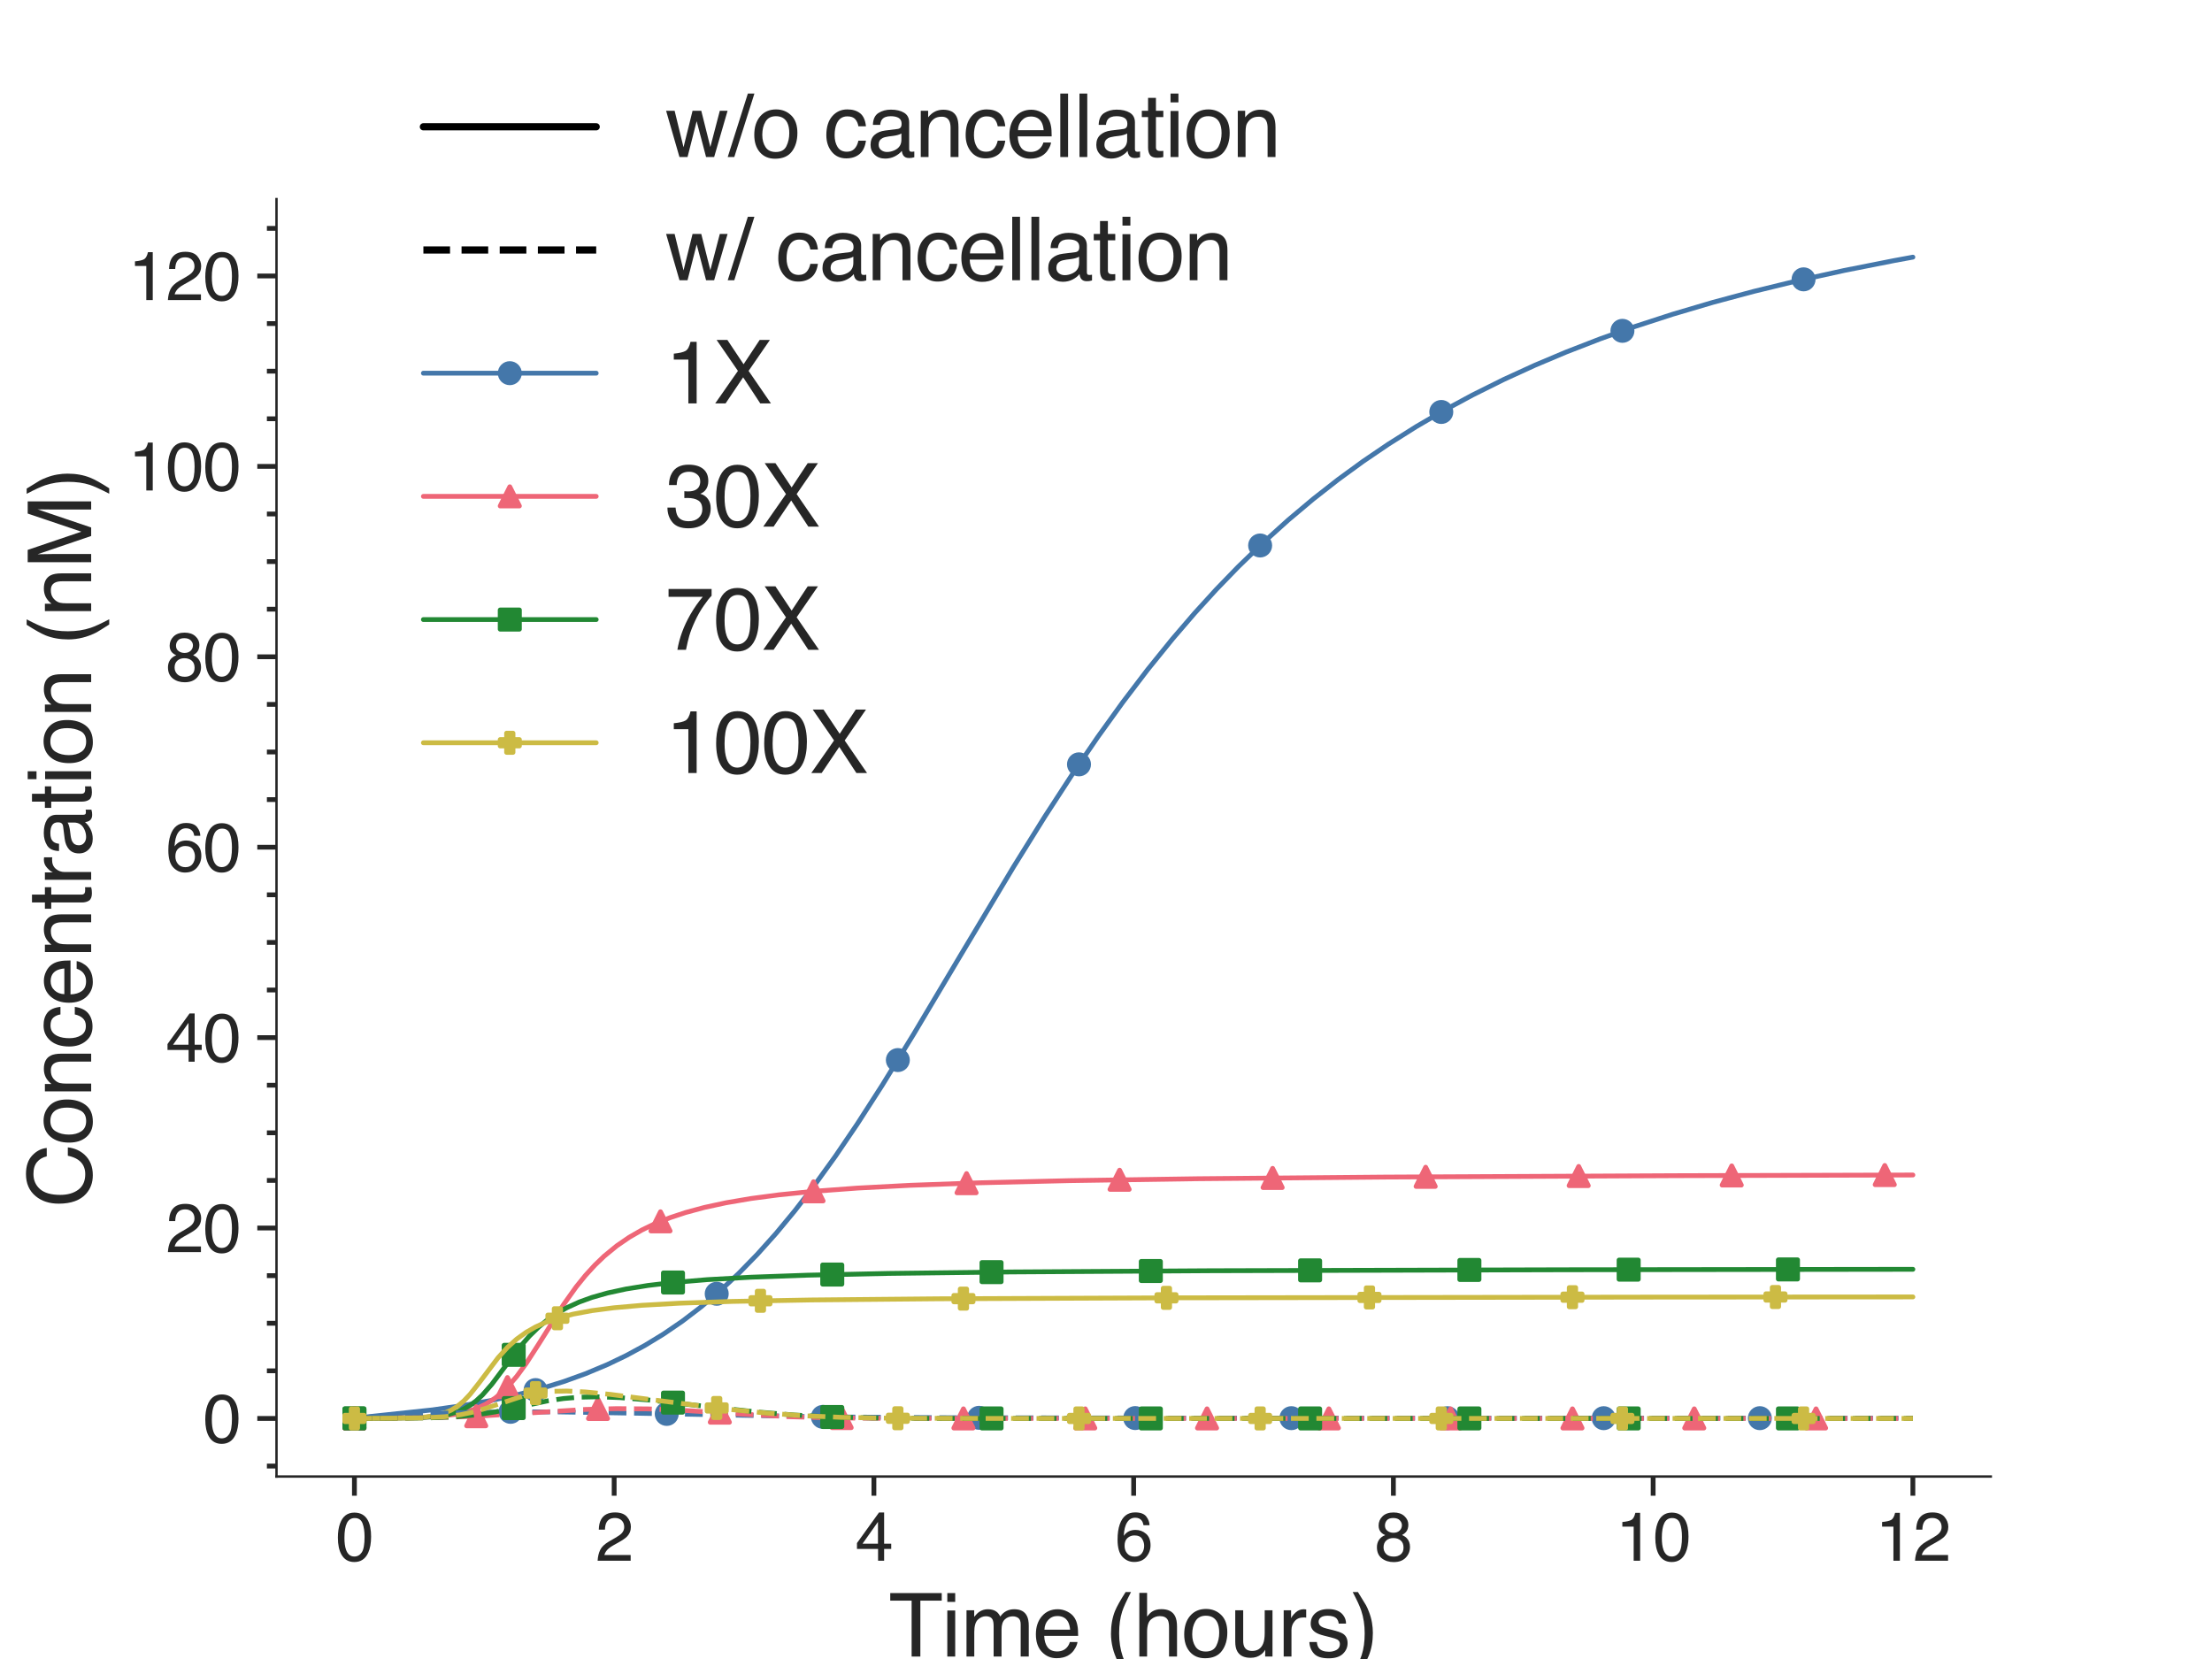 <?xml version="1.0" encoding="utf-8" standalone="no"?>
<!DOCTYPE svg PUBLIC "-//W3C//DTD SVG 1.1//EN"
  "http://www.w3.org/Graphics/SVG/1.1/DTD/svg11.dtd">
<svg xmlns:xlink="http://www.w3.org/1999/xlink" width="460.8pt" height="345.6pt" viewBox="0 0 460.8 345.6" xmlns="http://www.w3.org/2000/svg" version="1.1">
 <defs>
  <style type="text/css">*{stroke-linejoin: round; stroke-linecap: butt}</style>
 </defs>
 <g id="figure_1">
  <g id="patch_1">
   <path d="M 0 345.6 
L 460.8 345.6 
L 460.8 0 
L 0 0 
z
" style="fill: #ffffff"/>
  </g>
  <g id="axes_1">
   <g id="patch_2">
    <path d="M 57.6 307.584 
L 414.72 307.584 
L 414.72 41.472 
L 57.6 41.472 
z
" style="fill: #ffffff"/>
   </g>
   <g id="matplotlib.axis_1">
    <g id="xtick_1">
     <g id="line2d_1">
      <defs>
       <path id="m812057ff80" d="M 0 0 
L 0 4 
" style="stroke: #262626"/>
      </defs>
      <g>
       <use xlink:href="#m812057ff80" x="73.833" y="307.584" style="fill: #262626; stroke: #262626"/>
      </g>
     </g>
     <g id="text_1">
      <!-- 0 -->
      <g style="fill: #262626" transform="translate(69.94 325.127)scale(0.14 -0.14)">
       <defs>
        <path id="Helvetica-30" d="M 1731 4475 
Q 2600 4475 2988 3759 
Q 3288 3206 3288 2244 
Q 3288 1331 3016 734 
Q 2622 -122 1728 -122 
Q 922 -122 528 578 
Q 200 1163 200 2147 
Q 200 2909 397 3456 
Q 766 4475 1731 4475 
z
M 1725 391 
Q 2163 391 2422 778 
Q 2681 1166 2681 2222 
Q 2681 2984 2493 3476 
Q 2306 3969 1766 3969 
Q 1269 3969 1039 3501 
Q 809 3034 809 2125 
Q 809 1441 956 1025 
Q 1181 391 1725 391 
z
" transform="scale(0.016)"/>
       </defs>
       <use xlink:href="#Helvetica-30"/>
      </g>
     </g>
    </g>
    <g id="xtick_2">
     <g id="line2d_2">
      <g>
       <use xlink:href="#m812057ff80" x="127.942" y="307.584" style="fill: #262626; stroke: #262626"/>
      </g>
     </g>
     <g id="text_2">
      <!-- 2 -->
      <g style="fill: #262626" transform="translate(124.049 325.127)scale(0.14 -0.14)">
       <defs>
        <path id="Helvetica-32" d="M 200 0 
Q 231 578 439 1006 
Q 647 1434 1250 1784 
L 1850 2131 
Q 2253 2366 2416 2531 
Q 2672 2791 2672 3125 
Q 2672 3516 2437 3745 
Q 2203 3975 1813 3975 
Q 1234 3975 1013 3538 
Q 894 3303 881 2888 
L 309 2888 
Q 319 3472 525 3841 
Q 891 4491 1816 4491 
Q 2584 4491 2939 4075 
Q 3294 3659 3294 3150 
Q 3294 2613 2916 2231 
Q 2697 2009 2131 1694 
L 1703 1456 
Q 1397 1288 1222 1134 
Q 909 863 828 531 
L 3272 531 
L 3272 0 
L 200 0 
z
" transform="scale(0.016)"/>
       </defs>
       <use xlink:href="#Helvetica-32"/>
      </g>
     </g>
    </g>
    <g id="xtick_3">
     <g id="line2d_3">
      <g>
       <use xlink:href="#m812057ff80" x="182.051" y="307.584" style="fill: #262626; stroke: #262626"/>
      </g>
     </g>
     <g id="text_3">
      <!-- 4 -->
      <g style="fill: #262626" transform="translate(178.158 325.127)scale(0.14 -0.14)">
       <defs>
        <path id="Helvetica-34" d="M 2116 1584 
L 2116 3613 
L 681 1584 
L 2116 1584 
z
M 2125 0 
L 2125 1094 
L 163 1094 
L 163 1644 
L 2213 4488 
L 2688 4488 
L 2688 1584 
L 3347 1584 
L 3347 1094 
L 2688 1094 
L 2688 0 
L 2125 0 
z
" transform="scale(0.016)"/>
       </defs>
       <use xlink:href="#Helvetica-34"/>
      </g>
     </g>
    </g>
    <g id="xtick_4">
     <g id="line2d_4">
      <g>
       <use xlink:href="#m812057ff80" x="236.16" y="307.584" style="fill: #262626; stroke: #262626"/>
      </g>
     </g>
     <g id="text_4">
      <!-- 6 -->
      <g style="fill: #262626" transform="translate(232.267 325.127)scale(0.14 -0.14)">
       <defs>
        <path id="Helvetica-36" d="M 1872 4494 
Q 2622 4494 2917 4105 
Q 3213 3716 3213 3303 
L 2656 3303 
Q 2606 3569 2497 3719 
Q 2294 4000 1881 4000 
Q 1409 4000 1131 3564 
Q 853 3128 822 2316 
Q 1016 2600 1309 2741 
Q 1578 2866 1909 2866 
Q 2472 2866 2890 2506 
Q 3309 2147 3309 1434 
Q 3309 825 2912 354 
Q 2516 -116 1781 -116 
Q 1153 -116 697 361 
Q 241 838 241 1966 
Q 241 2800 444 3381 
Q 834 4494 1872 4494 
z
M 1831 384 
Q 2275 384 2495 682 
Q 2716 981 2716 1388 
Q 2716 1731 2519 2042 
Q 2322 2353 1803 2353 
Q 1441 2353 1167 2112 
Q 894 1872 894 1388 
Q 894 963 1142 673 
Q 1391 384 1831 384 
z
" transform="scale(0.016)"/>
       </defs>
       <use xlink:href="#Helvetica-36"/>
      </g>
     </g>
    </g>
    <g id="xtick_5">
     <g id="line2d_5">
      <g>
       <use xlink:href="#m812057ff80" x="290.269" y="307.584" style="fill: #262626; stroke: #262626"/>
      </g>
     </g>
     <g id="text_5">
      <!-- 8 -->
      <g style="fill: #262626" transform="translate(286.376 325.127)scale(0.14 -0.14)">
       <defs>
        <path id="Helvetica-38" d="M 1741 2600 
Q 2113 2600 2322 2808 
Q 2531 3016 2531 3303 
Q 2531 3553 2331 3762 
Q 2131 3972 1722 3972 
Q 1316 3972 1134 3762 
Q 953 3553 953 3272 
Q 953 2956 1187 2778 
Q 1422 2600 1741 2600 
z
M 1775 384 
Q 2166 384 2423 595 
Q 2681 806 2681 1225 
Q 2681 1659 2415 1884 
Q 2150 2109 1734 2109 
Q 1331 2109 1076 1879 
Q 822 1650 822 1244 
Q 822 894 1055 639 
Q 1288 384 1775 384 
z
M 975 2384 
Q 741 2484 609 2619 
Q 363 2869 363 3269 
Q 363 3769 725 4128 
Q 1088 4488 1753 4488 
Q 2397 4488 2762 4148 
Q 3128 3809 3128 3356 
Q 3128 2938 2916 2678 
Q 2797 2531 2547 2391 
Q 2825 2263 2984 2097 
Q 3281 1784 3281 1284 
Q 3281 694 2884 283 
Q 2488 -128 1763 -128 
Q 1109 -128 657 226 
Q 206 581 206 1256 
Q 206 1653 400 1942 
Q 594 2231 975 2384 
z
" transform="scale(0.016)"/>
       </defs>
       <use xlink:href="#Helvetica-38"/>
      </g>
     </g>
    </g>
    <g id="xtick_6">
     <g id="line2d_6">
      <g>
       <use xlink:href="#m812057ff80" x="344.378" y="307.584" style="fill: #262626; stroke: #262626"/>
      </g>
     </g>
     <g id="text_6">
      <!-- 10 -->
      <g style="fill: #262626" transform="translate(336.593 325.127)scale(0.14 -0.14)">
       <defs>
        <path id="Helvetica-31" d="M 613 3169 
L 613 3600 
Q 1222 3659 1462 3798 
Q 1703 3938 1822 4456 
L 2266 4456 
L 2266 0 
L 1666 0 
L 1666 3169 
L 613 3169 
z
" transform="scale(0.016)"/>
       </defs>
       <use xlink:href="#Helvetica-31"/>
       <use xlink:href="#Helvetica-30" x="55.615"/>
      </g>
     </g>
    </g>
    <g id="xtick_7">
     <g id="line2d_7">
      <g>
       <use xlink:href="#m812057ff80" x="398.487" y="307.584" style="fill: #262626; stroke: #262626"/>
      </g>
     </g>
     <g id="text_7">
      <!-- 12 -->
      <g style="fill: #262626" transform="translate(390.702 325.127)scale(0.14 -0.14)">
       <use xlink:href="#Helvetica-31"/>
       <use xlink:href="#Helvetica-32" x="55.615"/>
      </g>
     </g>
    </g>
    <g id="text_8">
     <!-- Time (hours) -->
     <g style="fill: #262626" transform="translate(185.157 345.089)scale(0.18 -0.18)">
      <defs>
       <path id="Helvetica-54" d="M 3828 4591 
L 3828 4044 
L 2281 4044 
L 2281 0 
L 1650 0 
L 1650 4044 
L 103 4044 
L 103 4591 
L 3828 4591 
z
" transform="scale(0.016)"/>
       <path id="Helvetica-69" d="M 413 3331 
L 984 3331 
L 984 0 
L 413 0 
L 413 3331 
z
M 413 4591 
L 984 4591 
L 984 3953 
L 413 3953 
L 413 4591 
z
" transform="scale(0.016)"/>
       <path id="Helvetica-6d" d="M 413 3347 
L 969 3347 
L 969 2872 
Q 1169 3119 1331 3231 
Q 1609 3422 1963 3422 
Q 2363 3422 2606 3225 
Q 2744 3113 2856 2894 
Q 3044 3163 3297 3292 
Q 3550 3422 3866 3422 
Q 4541 3422 4784 2934 
Q 4916 2672 4916 2228 
L 4916 0 
L 4331 0 
L 4331 2325 
Q 4331 2659 4164 2784 
Q 3997 2909 3756 2909 
Q 3425 2909 3186 2687 
Q 2947 2466 2947 1947 
L 2947 0 
L 2375 0 
L 2375 2184 
Q 2375 2525 2294 2681 
Q 2166 2916 1816 2916 
Q 1497 2916 1236 2669 
Q 975 2422 975 1775 
L 975 0 
L 413 0 
L 413 3347 
z
" transform="scale(0.016)"/>
       <path id="Helvetica-65" d="M 1806 3422 
Q 2163 3422 2497 3255 
Q 2831 3088 3006 2822 
Q 3175 2569 3231 2231 
Q 3281 2000 3281 1494 
L 828 1494 
Q 844 984 1069 676 
Q 1294 369 1766 369 
Q 2206 369 2469 659 
Q 2619 828 2681 1050 
L 3234 1050 
Q 3213 866 3089 639 
Q 2966 413 2813 269 
Q 2556 19 2178 -69 
Q 1975 -119 1719 -119 
Q 1094 -119 659 336 
Q 225 791 225 1609 
Q 225 2416 662 2919 
Q 1100 3422 1806 3422 
z
M 2703 1941 
Q 2669 2306 2544 2525 
Q 2313 2931 1772 2931 
Q 1384 2931 1121 2651 
Q 859 2372 844 1941 
L 2703 1941 
z
M 1753 3428 
L 1753 3428 
z
" transform="scale(0.016)"/>
       <path id="Helvetica-20" transform="scale(0.016)"/>
       <path id="Helvetica-28" d="M 1894 4666 
Q 1403 3713 1256 3263 
Q 1034 2578 1034 1681 
Q 1034 775 1288 25 
Q 1444 -438 1903 -1306 
L 1525 -1306 
Q 1069 -594 959 -397 
Q 850 -200 722 138 
Q 547 600 478 1125 
Q 444 1397 444 1644 
Q 444 2569 734 3291 
Q 919 3750 1503 4666 
L 1894 4666 
z
" transform="scale(0.016)"/>
       <path id="Helvetica-68" d="M 413 4606 
L 975 4606 
L 975 2894 
Q 1175 3147 1334 3250 
Q 1606 3428 2013 3428 
Q 2741 3428 3000 2919 
Q 3141 2641 3141 2147 
L 3141 0 
L 2563 0 
L 2563 2109 
Q 2563 2478 2469 2650 
Q 2316 2925 1894 2925 
Q 1544 2925 1259 2684 
Q 975 2444 975 1775 
L 975 0 
L 413 0 
L 413 4606 
z
" transform="scale(0.016)"/>
       <path id="Helvetica-6f" d="M 1741 363 
Q 2300 363 2508 786 
Q 2716 1209 2716 1728 
Q 2716 2197 2566 2491 
Q 2328 2953 1747 2953 
Q 1231 2953 997 2559 
Q 763 2166 763 1609 
Q 763 1075 997 719 
Q 1231 363 1741 363 
z
M 1763 3444 
Q 2409 3444 2856 3012 
Q 3303 2581 3303 1744 
Q 3303 934 2909 406 
Q 2516 -122 1688 -122 
Q 997 -122 590 345 
Q 184 813 184 1600 
Q 184 2444 612 2944 
Q 1041 3444 1763 3444 
z
M 1744 3428 
L 1744 3428 
z
" transform="scale(0.016)"/>
       <path id="Helvetica-75" d="M 975 3347 
L 975 1125 
Q 975 869 1056 706 
Q 1206 406 1616 406 
Q 2203 406 2416 931 
Q 2531 1213 2531 1703 
L 2531 3347 
L 3094 3347 
L 3094 0 
L 2563 0 
L 2569 494 
Q 2459 303 2297 172 
Q 1975 -91 1516 -91 
Q 800 -91 541 388 
Q 400 644 400 1072 
L 400 3347 
L 975 3347 
z
M 1747 3428 
L 1747 3428 
z
" transform="scale(0.016)"/>
       <path id="Helvetica-72" d="M 428 3347 
L 963 3347 
L 963 2769 
Q 1028 2938 1284 3180 
Q 1541 3422 1875 3422 
Q 1891 3422 1928 3419 
Q 1966 3416 2056 3406 
L 2056 2813 
Q 2006 2822 1964 2825 
Q 1922 2828 1872 2828 
Q 1447 2828 1219 2554 
Q 991 2281 991 1925 
L 991 0 
L 428 0 
L 428 3347 
z
" transform="scale(0.016)"/>
       <path id="Helvetica-73" d="M 747 1050 
Q 772 769 888 619 
Q 1100 347 1625 347 
Q 1938 347 2175 483 
Q 2413 619 2413 903 
Q 2413 1119 2222 1231 
Q 2100 1300 1741 1391 
L 1294 1503 
Q 866 1609 663 1741 
Q 300 1969 300 2372 
Q 300 2847 642 3140 
Q 984 3434 1563 3434 
Q 2319 3434 2653 2991 
Q 2863 2709 2856 2384 
L 2325 2384 
Q 2309 2575 2191 2731 
Q 1997 2953 1519 2953 
Q 1200 2953 1036 2831 
Q 872 2709 872 2509 
Q 872 2291 1088 2159 
Q 1213 2081 1456 2022 
L 1828 1931 
Q 2434 1784 2641 1647 
Q 2969 1431 2969 969 
Q 2969 522 2630 197 
Q 2291 -128 1597 -128 
Q 850 -128 539 211 
Q 228 550 206 1050 
L 747 1050 
z
M 1578 3428 
L 1578 3428 
z
" transform="scale(0.016)"/>
       <path id="Helvetica-29" d="M 222 -1306 
Q 719 -338 863 106 
Q 1081 778 1081 1681 
Q 1081 2584 828 3334 
Q 672 3797 213 4666 
L 591 4666 
Q 1072 3897 1173 3717 
Q 1275 3538 1394 3222 
Q 1544 2831 1608 2450 
Q 1672 2069 1672 1716 
Q 1672 791 1378 66 
Q 1194 -400 613 -1306 
L 222 -1306 
z
" transform="scale(0.016)"/>
      </defs>
      <use xlink:href="#Helvetica-54"/>
      <use xlink:href="#Helvetica-69" x="61.084"/>
      <use xlink:href="#Helvetica-6d" x="83.301"/>
      <use xlink:href="#Helvetica-65" x="166.602"/>
      <use xlink:href="#Helvetica-20" x="222.217"/>
      <use xlink:href="#Helvetica-28" x="250"/>
      <use xlink:href="#Helvetica-68" x="283.301"/>
      <use xlink:href="#Helvetica-6f" x="338.916"/>
      <use xlink:href="#Helvetica-75" x="394.531"/>
      <use xlink:href="#Helvetica-72" x="450.146"/>
      <use xlink:href="#Helvetica-73" x="483.447"/>
      <use xlink:href="#Helvetica-29" x="533.447"/>
     </g>
    </g>
   </g>
   <g id="matplotlib.axis_2">
    <g id="ytick_1">
     <g id="line2d_8">
      <defs>
       <path id="m6fdd120cb0" d="M 0 0 
L -4 0 
" style="stroke: #262626"/>
      </defs>
      <g>
       <use xlink:href="#m6fdd120cb0" x="57.6" y="295.488" style="fill: #262626; stroke: #262626"/>
      </g>
     </g>
     <g id="text_9">
      <!-- 0 -->
      <g style="fill: #262626" transform="translate(42.315 300.509)scale(0.14 -0.14)">
       <use xlink:href="#Helvetica-30"/>
      </g>
     </g>
    </g>
    <g id="ytick_2">
     <g id="line2d_9">
      <g>
       <use xlink:href="#m6fdd120cb0" x="57.6" y="255.821" style="fill: #262626; stroke: #262626"/>
      </g>
     </g>
     <g id="text_10">
      <!-- 20 -->
      <g style="fill: #262626" transform="translate(34.529 260.842)scale(0.14 -0.14)">
       <use xlink:href="#Helvetica-32"/>
       <use xlink:href="#Helvetica-30" x="55.615"/>
      </g>
     </g>
    </g>
    <g id="ytick_3">
     <g id="line2d_10">
      <g>
       <use xlink:href="#m6fdd120cb0" x="57.6" y="216.154" style="fill: #262626; stroke: #262626"/>
      </g>
     </g>
     <g id="text_11">
      <!-- 40 -->
      <g style="fill: #262626" transform="translate(34.529 221.175)scale(0.14 -0.14)">
       <use xlink:href="#Helvetica-34"/>
       <use xlink:href="#Helvetica-30" x="55.615"/>
      </g>
     </g>
    </g>
    <g id="ytick_4">
     <g id="line2d_11">
      <g>
       <use xlink:href="#m6fdd120cb0" x="57.6" y="176.487" style="fill: #262626; stroke: #262626"/>
      </g>
     </g>
     <g id="text_12">
      <!-- 60 -->
      <g style="fill: #262626" transform="translate(34.529 181.508)scale(0.14 -0.14)">
       <use xlink:href="#Helvetica-36"/>
       <use xlink:href="#Helvetica-30" x="55.615"/>
      </g>
     </g>
    </g>
    <g id="ytick_5">
     <g id="line2d_12">
      <g>
       <use xlink:href="#m6fdd120cb0" x="57.6" y="136.82" style="fill: #262626; stroke: #262626"/>
      </g>
     </g>
     <g id="text_13">
      <!-- 80 -->
      <g style="fill: #262626" transform="translate(34.529 141.842)scale(0.14 -0.14)">
       <use xlink:href="#Helvetica-38"/>
       <use xlink:href="#Helvetica-30" x="55.615"/>
      </g>
     </g>
    </g>
    <g id="ytick_6">
     <g id="line2d_13">
      <g>
       <use xlink:href="#m6fdd120cb0" x="57.6" y="97.153" style="fill: #262626; stroke: #262626"/>
      </g>
     </g>
     <g id="text_14">
      <!-- 100 -->
      <g style="fill: #262626" transform="translate(26.744 102.175)scale(0.14 -0.14)">
       <use xlink:href="#Helvetica-31"/>
       <use xlink:href="#Helvetica-30" x="55.615"/>
       <use xlink:href="#Helvetica-30" x="111.23"/>
      </g>
     </g>
    </g>
    <g id="ytick_7">
     <g id="line2d_14">
      <g>
       <use xlink:href="#m6fdd120cb0" x="57.6" y="57.486" style="fill: #262626; stroke: #262626"/>
      </g>
     </g>
     <g id="text_15">
      <!-- 120 -->
      <g style="fill: #262626" transform="translate(26.744 62.508)scale(0.14 -0.14)">
       <use xlink:href="#Helvetica-31"/>
       <use xlink:href="#Helvetica-32" x="55.615"/>
       <use xlink:href="#Helvetica-30" x="111.23"/>
      </g>
     </g>
    </g>
    <g id="ytick_8">
     <g id="line2d_15">
      <defs>
       <path id="ma5ce4956ad" d="M 0 0 
L -2 0 
" style="stroke: #262626"/>
      </defs>
      <g>
       <use xlink:href="#ma5ce4956ad" x="57.6" y="305.405" style="fill: #262626; stroke: #262626"/>
      </g>
     </g>
    </g>
    <g id="ytick_9">
     <g id="line2d_16">
      <g>
       <use xlink:href="#ma5ce4956ad" x="57.6" y="285.571" style="fill: #262626; stroke: #262626"/>
      </g>
     </g>
    </g>
    <g id="ytick_10">
     <g id="line2d_17">
      <g>
       <use xlink:href="#ma5ce4956ad" x="57.6" y="275.655" style="fill: #262626; stroke: #262626"/>
      </g>
     </g>
    </g>
    <g id="ytick_11">
     <g id="line2d_18">
      <g>
       <use xlink:href="#ma5ce4956ad" x="57.6" y="265.738" style="fill: #262626; stroke: #262626"/>
      </g>
     </g>
    </g>
    <g id="ytick_12">
     <g id="line2d_19">
      <g>
       <use xlink:href="#ma5ce4956ad" x="57.6" y="245.904" style="fill: #262626; stroke: #262626"/>
      </g>
     </g>
    </g>
    <g id="ytick_13">
     <g id="line2d_20">
      <g>
       <use xlink:href="#ma5ce4956ad" x="57.6" y="235.988" style="fill: #262626; stroke: #262626"/>
      </g>
     </g>
    </g>
    <g id="ytick_14">
     <g id="line2d_21">
      <g>
       <use xlink:href="#ma5ce4956ad" x="57.6" y="226.071" style="fill: #262626; stroke: #262626"/>
      </g>
     </g>
    </g>
    <g id="ytick_15">
     <g id="line2d_22">
      <g>
       <use xlink:href="#ma5ce4956ad" x="57.6" y="206.237" style="fill: #262626; stroke: #262626"/>
      </g>
     </g>
    </g>
    <g id="ytick_16">
     <g id="line2d_23">
      <g>
       <use xlink:href="#ma5ce4956ad" x="57.6" y="196.321" style="fill: #262626; stroke: #262626"/>
      </g>
     </g>
    </g>
    <g id="ytick_17">
     <g id="line2d_24">
      <g>
       <use xlink:href="#ma5ce4956ad" x="57.6" y="186.404" style="fill: #262626; stroke: #262626"/>
      </g>
     </g>
    </g>
    <g id="ytick_18">
     <g id="line2d_25">
      <g>
       <use xlink:href="#ma5ce4956ad" x="57.6" y="166.57" style="fill: #262626; stroke: #262626"/>
      </g>
     </g>
    </g>
    <g id="ytick_19">
     <g id="line2d_26">
      <g>
       <use xlink:href="#ma5ce4956ad" x="57.6" y="156.654" style="fill: #262626; stroke: #262626"/>
      </g>
     </g>
    </g>
    <g id="ytick_20">
     <g id="line2d_27">
      <g>
       <use xlink:href="#ma5ce4956ad" x="57.6" y="146.737" style="fill: #262626; stroke: #262626"/>
      </g>
     </g>
    </g>
    <g id="ytick_21">
     <g id="line2d_28">
      <g>
       <use xlink:href="#ma5ce4956ad" x="57.6" y="126.903" style="fill: #262626; stroke: #262626"/>
      </g>
     </g>
    </g>
    <g id="ytick_22">
     <g id="line2d_29">
      <g>
       <use xlink:href="#ma5ce4956ad" x="57.6" y="116.987" style="fill: #262626; stroke: #262626"/>
      </g>
     </g>
    </g>
    <g id="ytick_23">
     <g id="line2d_30">
      <g>
       <use xlink:href="#ma5ce4956ad" x="57.6" y="107.07" style="fill: #262626; stroke: #262626"/>
      </g>
     </g>
    </g>
    <g id="ytick_24">
     <g id="line2d_31">
      <g>
       <use xlink:href="#ma5ce4956ad" x="57.6" y="87.236" style="fill: #262626; stroke: #262626"/>
      </g>
     </g>
    </g>
    <g id="ytick_25">
     <g id="line2d_32">
      <g>
       <use xlink:href="#ma5ce4956ad" x="57.6" y="77.32" style="fill: #262626; stroke: #262626"/>
      </g>
     </g>
    </g>
    <g id="ytick_26">
     <g id="line2d_33">
      <g>
       <use xlink:href="#ma5ce4956ad" x="57.6" y="67.403" style="fill: #262626; stroke: #262626"/>
      </g>
     </g>
    </g>
    <g id="ytick_27">
     <g id="line2d_34">
      <g>
       <use xlink:href="#ma5ce4956ad" x="57.6" y="47.569" style="fill: #262626; stroke: #262626"/>
      </g>
     </g>
    </g>
    <g id="text_16">
     <!-- Concentration (nM) -->
     <g style="fill: #262626" transform="translate(18.992 251.554)rotate(-90)scale(0.18 -0.18)">
      <defs>
       <path id="Helvetica-43" d="M 2422 4716 
Q 3294 4716 3775 4256 
Q 4256 3797 4309 3213 
L 3703 3213 
Q 3600 3656 3292 3915 
Q 2984 4175 2428 4175 
Q 1750 4175 1333 3698 
Q 916 3222 916 2238 
Q 916 1431 1292 929 
Q 1669 428 2416 428 
Q 3103 428 3463 956 
Q 3653 1234 3747 1688 
L 4353 1688 
Q 4272 963 3816 472 
Q 3269 -119 2341 -119 
Q 1541 -119 997 366 
Q 281 1006 281 2344 
Q 281 3359 819 4009 
Q 1400 4716 2422 4716 
z
M 2297 4716 
L 2297 4716 
z
" transform="scale(0.016)"/>
       <path id="Helvetica-6e" d="M 413 3347 
L 947 3347 
L 947 2872 
Q 1184 3166 1450 3294 
Q 1716 3422 2041 3422 
Q 2753 3422 3003 2925 
Q 3141 2653 3141 2147 
L 3141 0 
L 2569 0 
L 2569 2109 
Q 2569 2416 2478 2603 
Q 2328 2916 1934 2916 
Q 1734 2916 1606 2875 
Q 1375 2806 1200 2600 
Q 1059 2434 1017 2257 
Q 975 2081 975 1753 
L 975 0 
L 413 0 
L 413 3347 
z
M 1734 3428 
L 1734 3428 
z
" transform="scale(0.016)"/>
       <path id="Helvetica-63" d="M 1703 3444 
Q 2269 3444 2623 3169 
Q 2978 2894 3050 2222 
L 2503 2222 
Q 2453 2531 2275 2736 
Q 2097 2941 1703 2941 
Q 1166 2941 934 2416 
Q 784 2075 784 1575 
Q 784 1072 996 728 
Q 1209 384 1666 384 
Q 2016 384 2220 598 
Q 2425 813 2503 1184 
L 3050 1184 
Q 2956 519 2581 211 
Q 2206 -97 1622 -97 
Q 966 -97 575 383 
Q 184 863 184 1581 
Q 184 2463 612 2953 
Q 1041 3444 1703 3444 
z
M 1616 3428 
L 1616 3428 
z
" transform="scale(0.016)"/>
       <path id="Helvetica-74" d="M 525 4281 
L 1094 4281 
L 1094 3347 
L 1628 3347 
L 1628 2888 
L 1094 2888 
L 1094 703 
Q 1094 528 1213 469 
Q 1278 434 1431 434 
Q 1472 434 1519 436 
Q 1566 438 1628 444 
L 1628 0 
Q 1531 -28 1426 -40 
Q 1322 -53 1200 -53 
Q 806 -53 665 148 
Q 525 350 525 672 
L 525 2888 
L 72 2888 
L 72 3347 
L 525 3347 
L 525 4281 
z
" transform="scale(0.016)"/>
       <path id="Helvetica-61" d="M 844 891 
Q 844 647 1022 506 
Q 1200 366 1444 366 
Q 1741 366 2019 503 
Q 2488 731 2488 1250 
L 2488 1703 
Q 2384 1638 2221 1594 
Q 2059 1550 1903 1531 
L 1563 1488 
Q 1256 1447 1103 1359 
Q 844 1213 844 891 
z
M 2206 2028 
Q 2400 2053 2466 2191 
Q 2503 2266 2503 2406 
Q 2503 2694 2298 2823 
Q 2094 2953 1713 2953 
Q 1272 2953 1088 2716 
Q 984 2584 953 2325 
L 428 2325 
Q 444 2944 830 3186 
Q 1216 3428 1725 3428 
Q 2316 3428 2684 3203 
Q 3050 2978 3050 2503 
L 3050 575 
Q 3050 488 3086 434 
Q 3122 381 3238 381 
Q 3275 381 3322 386 
Q 3369 391 3422 400 
L 3422 -16 
Q 3291 -53 3222 -62 
Q 3153 -72 3034 -72 
Q 2744 -72 2613 134 
Q 2544 244 2516 444 
Q 2344 219 2022 53 
Q 1700 -113 1313 -113 
Q 847 -113 551 170 
Q 256 453 256 878 
Q 256 1344 547 1600 
Q 838 1856 1309 1916 
L 2206 2028 
z
M 1741 3428 
L 1741 3428 
z
" transform="scale(0.016)"/>
       <path id="Helvetica-4d" d="M 472 4591 
L 1363 4591 
L 2681 709 
L 3991 4591 
L 4872 4591 
L 4872 0 
L 4281 0 
L 4281 2709 
Q 4281 2850 4287 3175 
Q 4294 3500 4294 3872 
L 2984 0 
L 2369 0 
L 1050 3872 
L 1050 3731 
Q 1050 3563 1058 3217 
Q 1066 2872 1066 2709 
L 1066 0 
L 472 0 
L 472 4591 
z
" transform="scale(0.016)"/>
      </defs>
      <use xlink:href="#Helvetica-43"/>
      <use xlink:href="#Helvetica-6f" x="72.217"/>
      <use xlink:href="#Helvetica-6e" x="127.832"/>
      <use xlink:href="#Helvetica-63" x="183.447"/>
      <use xlink:href="#Helvetica-65" x="233.447"/>
      <use xlink:href="#Helvetica-6e" x="289.062"/>
      <use xlink:href="#Helvetica-74" x="344.678"/>
      <use xlink:href="#Helvetica-72" x="372.461"/>
      <use xlink:href="#Helvetica-61" x="405.762"/>
      <use xlink:href="#Helvetica-74" x="461.377"/>
      <use xlink:href="#Helvetica-69" x="489.16"/>
      <use xlink:href="#Helvetica-6f" x="511.377"/>
      <use xlink:href="#Helvetica-6e" x="566.992"/>
      <use xlink:href="#Helvetica-20" x="622.607"/>
      <use xlink:href="#Helvetica-28" x="650.391"/>
      <use xlink:href="#Helvetica-6e" x="683.691"/>
      <use xlink:href="#Helvetica-4d" x="739.307"/>
      <use xlink:href="#Helvetica-29" x="822.607"/>
     </g>
    </g>
   </g>
   <g id="line2d_35"/>
   <g id="line2d_36"/>
   <g id="line2d_37">
    <path d="M 73.833 295.488 
L 77.736 295.02 
L 90.098 293.703 
L 96.604 292.765 
L 102.46 291.713 
L 107.664 290.577 
L 112.869 289.216 
L 117.424 287.808 
L 121.978 286.167 
L 126.532 284.261 
L 130.436 282.389 
L 134.339 280.275 
L 138.243 277.894 
L 142.147 275.226 
L 146.05 272.248 
L 149.954 268.943 
L 153.858 265.296 
L 157.761 261.297 
L 161.665 256.94 
L 165.569 252.229 
L 169.472 247.173 
L 174.027 240.864 
L 178.581 234.155 
L 183.786 226.069 
L 190.292 215.487 
L 200.051 199.096 
L 211.112 180.623 
L 217.618 170.169 
L 223.473 161.166 
L 228.678 153.543 
L 233.883 146.308 
L 239.088 139.476 
L 244.293 133.05 
L 248.847 127.756 
L 253.401 122.763 
L 257.955 118.06 
L 263.16 113.023 
L 268.365 108.329 
L 273.57 103.956 
L 278.775 99.884 
L 283.98 96.09 
L 289.185 92.556 
L 295.04 88.865 
L 300.896 85.453 
L 306.751 82.294 
L 313.257 79.056 
L 319.763 76.078 
L 326.27 73.334 
L 333.426 70.561 
L 340.583 68.019 
L 348.39 65.482 
L 356.848 62.982 
L 365.306 60.711 
L 374.415 58.492 
L 384.174 56.345 
L 394.584 54.285 
L 398.487 53.568 
L 398.487 53.568 
" clip-path="url(#pfc6d388a0f)" style="fill: none; stroke: #4477aa; stroke-linecap: round"/>
    <defs>
     <path id="m8564de5f86" d="M 0 2 
C 0.53 2 1.039 1.789 1.414 1.414 
C 1.789 1.039 2 0.53 2 0 
C 2 -0.53 1.789 -1.039 1.414 -1.414 
C 1.039 -1.789 0.53 -2 0 -2 
C -0.53 -2 -1.039 -1.789 -1.414 -1.414 
C -1.789 -1.039 -2 -0.53 -2 0 
C -2 0.53 -1.789 1.039 -1.414 1.414 
C -1.039 1.789 -0.53 2 0 2 
z
" style="stroke: #4477aa"/>
    </defs>
    <g clip-path="url(#pfc6d388a0f)">
     <use xlink:href="#m8564de5f86" x="73.833" y="295.488" style="fill: #4477aa; stroke: #4477aa"/>
     <use xlink:href="#m8564de5f86" x="111.568" y="289.579" style="fill: #4477aa; stroke: #4477aa"/>
     <use xlink:href="#m8564de5f86" x="149.304" y="269.518" style="fill: #4477aa; stroke: #4477aa"/>
     <use xlink:href="#m8564de5f86" x="187.039" y="220.832" style="fill: #4477aa; stroke: #4477aa"/>
     <use xlink:href="#m8564de5f86" x="224.774" y="159.226" style="fill: #4477aa; stroke: #4477aa"/>
     <use xlink:href="#m8564de5f86" x="262.51" y="113.634" style="fill: #4477aa; stroke: #4477aa"/>
     <use xlink:href="#m8564de5f86" x="300.245" y="85.819" style="fill: #4477aa; stroke: #4477aa"/>
     <use xlink:href="#m8564de5f86" x="337.981" y="68.918" style="fill: #4477aa; stroke: #4477aa"/>
     <use xlink:href="#m8564de5f86" x="375.716" y="58.192" style="fill: #4477aa; stroke: #4477aa"/>
    </g>
   </g>
   <g id="line2d_38">
    <path d="M 73.833 295.488 
L 86.845 295.325 
L 91.399 295.06 
L 94.652 294.654 
L 97.255 294.086 
L 99.207 293.438 
L 101.158 292.526 
L 103.11 291.274 
L 104.411 290.216 
L 105.713 288.961 
L 107.664 286.701 
L 109.616 284.025 
L 112.219 279.997 
L 117.424 271.731 
L 120.026 268.084 
L 121.978 265.67 
L 123.93 263.536 
L 125.882 261.664 
L 128.484 259.529 
L 131.086 257.744 
L 133.689 256.248 
L 136.291 254.988 
L 139.544 253.677 
L 142.797 252.598 
L 146.701 251.541 
L 151.255 250.556 
L 156.46 249.67 
L 162.316 248.897 
L 169.472 248.176 
L 178.581 247.501 
L 189.641 246.919 
L 203.955 246.4 
L 222.822 245.949 
L 249.498 245.55 
L 288.534 245.206 
L 349.041 244.915 
L 398.487 244.774 
L 398.487 244.774 
" clip-path="url(#pfc6d388a0f)" style="fill: none; stroke: #ee6677; stroke-linecap: round"/>
    <defs>
     <path id="mc621359059" d="M 0 -2 
L -2 2 
L 2 2 
z
" style="stroke: #ee6677; stroke-linejoin: miter"/>
    </defs>
    <g clip-path="url(#pfc6d388a0f)">
     <use xlink:href="#mc621359059" x="73.833" y="295.488" style="fill: #ee6677; stroke: #ee6677; stroke-linejoin: miter"/>
     <use xlink:href="#mc621359059" x="105.713" y="288.961" style="fill: #ee6677; stroke: #ee6677; stroke-linejoin: miter"/>
     <use xlink:href="#mc621359059" x="137.593" y="254.431" style="fill: #ee6677; stroke: #ee6677; stroke-linejoin: miter"/>
     <use xlink:href="#mc621359059" x="169.472" y="248.176" style="fill: #ee6677; stroke: #ee6677; stroke-linejoin: miter"/>
     <use xlink:href="#mc621359059" x="201.352" y="246.48" style="fill: #ee6677; stroke: #ee6677; stroke-linejoin: miter"/>
     <use xlink:href="#mc621359059" x="233.232" y="245.769" style="fill: #ee6677; stroke: #ee6677; stroke-linejoin: miter"/>
     <use xlink:href="#mc621359059" x="265.112" y="245.389" style="fill: #ee6677; stroke: #ee6677; stroke-linejoin: miter"/>
     <use xlink:href="#mc621359059" x="296.992" y="245.152" style="fill: #ee6677; stroke: #ee6677; stroke-linejoin: miter"/>
     <use xlink:href="#mc621359059" x="328.872" y="244.992" style="fill: #ee6677; stroke: #ee6677; stroke-linejoin: miter"/>
     <use xlink:href="#mc621359059" x="360.752" y="244.876" style="fill: #ee6677; stroke: #ee6677; stroke-linejoin: miter"/>
     <use xlink:href="#mc621359059" x="392.632" y="244.788" style="fill: #ee6677; stroke: #ee6677; stroke-linejoin: miter"/>
    </g>
   </g>
   <g id="line2d_39">
    <path d="M 73.833 295.488 
L 86.845 295.359 
L 90.749 295.092 
L 93.351 294.667 
L 95.303 294.095 
L 96.604 293.531 
L 97.905 292.779 
L 99.207 291.806 
L 100.508 290.595 
L 102.46 288.361 
L 105.062 284.887 
L 108.315 280.584 
L 110.267 278.346 
L 112.219 276.438 
L 114.171 274.843 
L 116.122 273.519 
L 118.074 272.42 
L 120.677 271.232 
L 123.279 270.288 
L 126.532 269.361 
L 130.436 268.516 
L 134.99 267.783 
L 140.195 267.168 
L 147.352 266.571 
L 156.46 266.063 
L 168.171 265.644 
L 185.087 265.278 
L 210.461 264.972 
L 252.1 264.718 
L 326.27 264.514 
L 398.487 264.418 
L 398.487 264.418 
" clip-path="url(#pfc6d388a0f)" style="fill: none; stroke: #228833; stroke-linecap: round"/>
    <defs>
     <path id="m1a210e7a5e" d="M -2 2 
L 2 2 
L 2 -2 
L -2 -2 
z
" style="stroke: #228833; stroke-linejoin: miter"/>
    </defs>
    <g clip-path="url(#pfc6d388a0f)">
     <use xlink:href="#m1a210e7a5e" x="73.833" y="295.488" style="fill: #228833; stroke: #228833; stroke-linejoin: miter"/>
     <use xlink:href="#m1a210e7a5e" x="107.014" y="282.242" style="fill: #228833; stroke: #228833; stroke-linejoin: miter"/>
     <use xlink:href="#m1a210e7a5e" x="140.195" y="267.168" style="fill: #228833; stroke: #228833; stroke-linejoin: miter"/>
     <use xlink:href="#m1a210e7a5e" x="173.376" y="265.509" style="fill: #228833; stroke: #228833; stroke-linejoin: miter"/>
     <use xlink:href="#m1a210e7a5e" x="206.557" y="265.008" style="fill: #228833; stroke: #228833; stroke-linejoin: miter"/>
     <use xlink:href="#m1a210e7a5e" x="239.738" y="264.775" style="fill: #228833; stroke: #228833; stroke-linejoin: miter"/>
     <use xlink:href="#m1a210e7a5e" x="272.919" y="264.641" style="fill: #228833; stroke: #228833; stroke-linejoin: miter"/>
     <use xlink:href="#m1a210e7a5e" x="306.101" y="264.553" style="fill: #228833; stroke: #228833; stroke-linejoin: miter"/>
     <use xlink:href="#m1a210e7a5e" x="339.282" y="264.492" style="fill: #228833; stroke: #228833; stroke-linejoin: miter"/>
     <use xlink:href="#m1a210e7a5e" x="372.463" y="264.446" style="fill: #228833; stroke: #228833; stroke-linejoin: miter"/>
    </g>
   </g>
   <g id="line2d_40">
    <path d="M 73.833 295.488 
L 85.544 295.385 
L 88.797 295.171 
L 90.749 294.876 
L 92.7 294.331 
L 94.002 293.753 
L 95.303 292.94 
L 96.604 291.852 
L 97.905 290.482 
L 99.857 288.01 
L 103.761 282.837 
L 105.713 280.687 
L 107.664 278.934 
L 109.616 277.536 
L 111.568 276.424 
L 113.52 275.537 
L 116.122 274.615 
L 119.375 273.762 
L 123.279 273.032 
L 127.833 272.437 
L 133.689 271.921 
L 141.496 271.481 
L 152.557 271.109 
L 168.822 270.808 
L 195.497 270.56 
L 244.293 270.361 
L 344.487 270.211 
L 398.487 270.173 
L 398.487 270.173 
" clip-path="url(#pfc6d388a0f)" style="fill: none; stroke: #ccbb44; stroke-linecap: round"/>
    <defs>
     <path id="m05818ecf90" d="M -0.667 2 
L 0.667 2 
L 0.667 0.667 
L 2 0.667 
L 2 -0.667 
L 0.667 -0.667 
L 0.667 -2 
L -0.667 -2 
L -0.667 -0.667 
L -2 -0.667 
L -2 0.667 
L -0.667 0.667 
z
" style="stroke: #ccbb44; stroke-linejoin: miter"/>
    </defs>
    <g clip-path="url(#pfc6d388a0f)">
     <use xlink:href="#m05818ecf90" x="73.833" y="295.488" style="fill: #ccbb44; stroke: #ccbb44; stroke-linejoin: miter"/>
     <use xlink:href="#m05818ecf90" x="116.122" y="274.615" style="fill: #ccbb44; stroke: #ccbb44; stroke-linejoin: miter"/>
     <use xlink:href="#m05818ecf90" x="158.412" y="270.978" style="fill: #ccbb44; stroke: #ccbb44; stroke-linejoin: miter"/>
     <use xlink:href="#m05818ecf90" x="200.702" y="270.528" style="fill: #ccbb44; stroke: #ccbb44; stroke-linejoin: miter"/>
     <use xlink:href="#m05818ecf90" x="242.991" y="270.364" style="fill: #ccbb44; stroke: #ccbb44; stroke-linejoin: miter"/>
     <use xlink:href="#m05818ecf90" x="285.281" y="270.279" style="fill: #ccbb44; stroke: #ccbb44; stroke-linejoin: miter"/>
     <use xlink:href="#m05818ecf90" x="327.571" y="270.227" style="fill: #ccbb44; stroke: #ccbb44; stroke-linejoin: miter"/>
     <use xlink:href="#m05818ecf90" x="369.86" y="270.191" style="fill: #ccbb44; stroke: #ccbb44; stroke-linejoin: miter"/>
    </g>
   </g>
   <g id="line2d_41">
    <path d="M 73.833 295.488 
L 77.086 295.163 
L 84.242 294.727 
L 94.652 294.312 
L 105.062 294.12 
L 116.773 294.132 
L 132.388 294.394 
L 172.075 295.165 
L 198.099 295.338 
L 252.1 295.421 
L 398.487 295.424 
L 398.487 295.424 
" clip-path="url(#pfc6d388a0f)" style="fill: none; stroke-dasharray: 3.7,1.6; stroke-dashoffset: 0; stroke: #4477aa"/>
    <g clip-path="url(#pfc6d388a0f)">
     <use xlink:href="#m8564de5f86" x="73.833" y="295.488" style="fill: #4477aa; stroke: #4477aa"/>
     <use xlink:href="#m8564de5f86" x="106.363" y="294.111" style="fill: #4477aa; stroke: #4477aa"/>
     <use xlink:href="#m8564de5f86" x="138.894" y="294.544" style="fill: #4477aa; stroke: #4477aa"/>
     <use xlink:href="#m8564de5f86" x="171.424" y="295.158" style="fill: #4477aa; stroke: #4477aa"/>
     <use xlink:href="#m8564de5f86" x="203.955" y="295.357" style="fill: #4477aa; stroke: #4477aa"/>
     <use xlink:href="#m8564de5f86" x="236.485" y="295.41" style="fill: #4477aa; stroke: #4477aa"/>
     <use xlink:href="#m8564de5f86" x="269.016" y="295.427" style="fill: #4477aa; stroke: #4477aa"/>
     <use xlink:href="#m8564de5f86" x="301.546" y="295.432" style="fill: #4477aa; stroke: #4477aa"/>
     <use xlink:href="#m8564de5f86" x="334.077" y="295.432" style="fill: #4477aa; stroke: #4477aa"/>
     <use xlink:href="#m8564de5f86" x="366.607" y="295.429" style="fill: #4477aa; stroke: #4477aa"/>
    </g>
   </g>
   <g id="line2d_42">
    <path d="M 73.833 295.488 
L 90.749 295.324 
L 99.207 295.025 
L 108.315 294.469 
L 121.978 293.612 
L 128.484 293.443 
L 134.99 293.499 
L 142.147 293.792 
L 154.508 294.582 
L 164.918 295.141 
L 174.027 295.388 
L 187.039 295.478 
L 259.257 295.487 
L 398.487 295.488 
L 398.487 295.488 
" clip-path="url(#pfc6d388a0f)" style="fill: none; stroke-dasharray: 3.7,1.6; stroke-dashoffset: 0; stroke: #ee6677"/>
    <g clip-path="url(#pfc6d388a0f)">
     <use xlink:href="#mc621359059" x="73.833" y="295.488" style="fill: #ee6677; stroke: #ee6677; stroke-linejoin: miter"/>
     <use xlink:href="#mc621359059" x="99.207" y="295.025" style="fill: #ee6677; stroke: #ee6677; stroke-linejoin: miter"/>
     <use xlink:href="#mc621359059" x="124.58" y="293.518" style="fill: #ee6677; stroke: #ee6677; stroke-linejoin: miter"/>
     <use xlink:href="#mc621359059" x="149.954" y="294.28" style="fill: #ee6677; stroke: #ee6677; stroke-linejoin: miter"/>
     <use xlink:href="#mc621359059" x="175.328" y="295.407" style="fill: #ee6677; stroke: #ee6677; stroke-linejoin: miter"/>
     <use xlink:href="#mc621359059" x="200.702" y="295.486" style="fill: #ee6677; stroke: #ee6677; stroke-linejoin: miter"/>
     <use xlink:href="#mc621359059" x="226.076" y="295.487" style="fill: #ee6677; stroke: #ee6677; stroke-linejoin: miter"/>
     <use xlink:href="#mc621359059" x="251.449" y="295.487" style="fill: #ee6677; stroke: #ee6677; stroke-linejoin: miter"/>
     <use xlink:href="#mc621359059" x="276.823" y="295.487" style="fill: #ee6677; stroke: #ee6677; stroke-linejoin: miter"/>
     <use xlink:href="#mc621359059" x="302.197" y="295.487" style="fill: #ee6677; stroke: #ee6677; stroke-linejoin: miter"/>
     <use xlink:href="#mc621359059" x="327.571" y="295.487" style="fill: #ee6677; stroke: #ee6677; stroke-linejoin: miter"/>
     <use xlink:href="#mc621359059" x="352.945" y="295.487" style="fill: #ee6677; stroke: #ee6677; stroke-linejoin: miter"/>
     <use xlink:href="#mc621359059" x="378.318" y="295.488" style="fill: #ee6677; stroke: #ee6677; stroke-linejoin: miter"/>
    </g>
   </g>
   <g id="line2d_43">
    <path d="M 73.833 295.488 
L 89.447 295.371 
L 95.303 295.109 
L 99.207 294.737 
L 103.11 294.139 
L 107.664 293.186 
L 114.171 291.811 
L 117.424 291.337 
L 120.677 291.063 
L 124.58 290.981 
L 129.135 291.149 
L 134.99 291.631 
L 144.749 292.722 
L 157.761 294.145 
L 165.569 294.78 
L 173.376 295.185 
L 181.834 295.397 
L 195.497 295.481 
L 281.377 295.488 
L 398.487 295.488 
L 398.487 295.488 
" clip-path="url(#pfc6d388a0f)" style="fill: none; stroke-dasharray: 3.7,1.6; stroke-dashoffset: 0; stroke: #228833"/>
    <g clip-path="url(#pfc6d388a0f)">
     <use xlink:href="#m1a210e7a5e" x="73.833" y="295.488" style="fill: #228833; stroke: #228833; stroke-linejoin: miter"/>
     <use xlink:href="#m1a210e7a5e" x="107.014" y="293.333" style="fill: #228833; stroke: #228833; stroke-linejoin: miter"/>
     <use xlink:href="#m1a210e7a5e" x="140.195" y="292.192" style="fill: #228833; stroke: #228833; stroke-linejoin: miter"/>
     <use xlink:href="#m1a210e7a5e" x="173.376" y="295.185" style="fill: #228833; stroke: #228833; stroke-linejoin: miter"/>
     <use xlink:href="#m1a210e7a5e" x="206.557" y="295.487" style="fill: #228833; stroke: #228833; stroke-linejoin: miter"/>
     <use xlink:href="#m1a210e7a5e" x="239.738" y="295.488" style="fill: #228833; stroke: #228833; stroke-linejoin: miter"/>
     <use xlink:href="#m1a210e7a5e" x="272.919" y="295.488" style="fill: #228833; stroke: #228833; stroke-linejoin: miter"/>
     <use xlink:href="#m1a210e7a5e" x="306.101" y="295.488" style="fill: #228833; stroke: #228833; stroke-linejoin: miter"/>
     <use xlink:href="#m1a210e7a5e" x="339.282" y="295.488" style="fill: #228833; stroke: #228833; stroke-linejoin: miter"/>
     <use xlink:href="#m1a210e7a5e" x="372.463" y="295.488" style="fill: #228833; stroke: #228833; stroke-linejoin: miter"/>
    </g>
   </g>
   <g id="line2d_44">
    <path d="M 73.833 295.488 
L 88.146 295.376 
L 92.7 295.126 
L 95.953 294.716 
L 98.556 294.164 
L 101.158 293.393 
L 109.616 290.599 
L 112.219 290.107 
L 114.821 289.846 
L 118.074 289.782 
L 121.978 289.971 
L 127.183 290.482 
L 136.942 291.73 
L 151.255 293.528 
L 159.713 294.371 
L 167.521 294.928 
L 175.328 295.26 
L 185.087 295.433 
L 204.605 295.485 
L 398.487 295.488 
L 398.487 295.488 
" clip-path="url(#pfc6d388a0f)" style="fill: none; stroke-dasharray: 3.7,1.6; stroke-dashoffset: 0; stroke: #ccbb44"/>
    <g clip-path="url(#pfc6d388a0f)">
     <use xlink:href="#m05818ecf90" x="73.833" y="295.488" style="fill: #ccbb44; stroke: #ccbb44; stroke-linejoin: miter"/>
     <use xlink:href="#m05818ecf90" x="111.568" y="290.207" style="fill: #ccbb44; stroke: #ccbb44; stroke-linejoin: miter"/>
     <use xlink:href="#m05818ecf90" x="149.304" y="293.304" style="fill: #ccbb44; stroke: #ccbb44; stroke-linejoin: miter"/>
     <use xlink:href="#m05818ecf90" x="187.039" y="295.448" style="fill: #ccbb44; stroke: #ccbb44; stroke-linejoin: miter"/>
     <use xlink:href="#m05818ecf90" x="224.774" y="295.488" style="fill: #ccbb44; stroke: #ccbb44; stroke-linejoin: miter"/>
     <use xlink:href="#m05818ecf90" x="262.51" y="295.488" style="fill: #ccbb44; stroke: #ccbb44; stroke-linejoin: miter"/>
     <use xlink:href="#m05818ecf90" x="300.245" y="295.488" style="fill: #ccbb44; stroke: #ccbb44; stroke-linejoin: miter"/>
     <use xlink:href="#m05818ecf90" x="337.981" y="295.488" style="fill: #ccbb44; stroke: #ccbb44; stroke-linejoin: miter"/>
     <use xlink:href="#m05818ecf90" x="375.716" y="295.488" style="fill: #ccbb44; stroke: #ccbb44; stroke-linejoin: miter"/>
    </g>
   </g>
   <g id="patch_3">
    <path d="M 57.6 307.584 
L 57.6 41.472 
" style="fill: none; stroke: #262626; stroke-width: 0.5; stroke-linejoin: miter; stroke-linecap: square"/>
   </g>
   <g id="patch_4">
    <path d="M 57.6 307.584 
L 414.72 307.584 
" style="fill: none; stroke: #262626; stroke-width: 0.5; stroke-linejoin: miter; stroke-linecap: square"/>
   </g>
   <g id="legend_1">
    <g id="line2d_45">
     <path d="M 88.2 26.412 
L 106.2 26.412 
L 124.2 26.412 
" style="fill: none; stroke: #000000; stroke-width: 1.5; stroke-linecap: round"/>
    </g>
    <g id="text_17">
     <!-- w/o cancellation -->
     <g style="fill: #262626" transform="translate(138.6 32.712)scale(0.18 -0.18)">
      <defs>
       <path id="Helvetica-77" d="M 672 3347 
L 1316 709 
L 1969 3347 
L 2600 3347 
L 3256 725 
L 3941 3347 
L 4503 3347 
L 3531 0 
L 2947 0 
L 2266 2591 
L 1606 0 
L 1022 0 
L 56 3347 
L 672 3347 
z
" transform="scale(0.016)"/>
       <path id="Helvetica-2f" d="M 1456 4591 
L 1931 4591 
L 475 0 
L 0 0 
L 1456 4591 
z
" transform="scale(0.016)"/>
       <path id="Helvetica-6c" d="M 428 4591 
L 991 4591 
L 991 0 
L 428 0 
L 428 4591 
z
" transform="scale(0.016)"/>
      </defs>
      <use xlink:href="#Helvetica-77"/>
      <use xlink:href="#Helvetica-2f" x="72.217"/>
      <use xlink:href="#Helvetica-6f" x="100"/>
      <use xlink:href="#Helvetica-20" x="155.615"/>
      <use xlink:href="#Helvetica-63" x="183.398"/>
      <use xlink:href="#Helvetica-61" x="233.398"/>
      <use xlink:href="#Helvetica-6e" x="289.014"/>
      <use xlink:href="#Helvetica-63" x="344.629"/>
      <use xlink:href="#Helvetica-65" x="394.629"/>
      <use xlink:href="#Helvetica-6c" x="450.244"/>
      <use xlink:href="#Helvetica-6c" x="472.461"/>
      <use xlink:href="#Helvetica-61" x="494.678"/>
      <use xlink:href="#Helvetica-74" x="550.293"/>
      <use xlink:href="#Helvetica-69" x="578.076"/>
      <use xlink:href="#Helvetica-6f" x="600.293"/>
      <use xlink:href="#Helvetica-6e" x="655.908"/>
     </g>
    </g>
    <g id="line2d_46">
     <path d="M 88.2 52.076 
L 106.2 52.076 
L 124.2 52.076 
" style="fill: none; stroke-dasharray: 5.55,2.4; stroke-dashoffset: 0; stroke: #000000; stroke-width: 1.5"/>
    </g>
    <g id="text_18">
     <!-- w/ cancellation -->
     <g style="fill: #262626" transform="translate(138.6 58.376)scale(0.18 -0.18)">
      <use xlink:href="#Helvetica-77"/>
      <use xlink:href="#Helvetica-2f" x="72.217"/>
      <use xlink:href="#Helvetica-20" x="100"/>
      <use xlink:href="#Helvetica-63" x="127.783"/>
      <use xlink:href="#Helvetica-61" x="177.783"/>
      <use xlink:href="#Helvetica-6e" x="233.398"/>
      <use xlink:href="#Helvetica-63" x="289.014"/>
      <use xlink:href="#Helvetica-65" x="339.014"/>
      <use xlink:href="#Helvetica-6c" x="394.629"/>
      <use xlink:href="#Helvetica-6c" x="416.846"/>
      <use xlink:href="#Helvetica-61" x="439.062"/>
      <use xlink:href="#Helvetica-74" x="494.678"/>
      <use xlink:href="#Helvetica-69" x="522.461"/>
      <use xlink:href="#Helvetica-6f" x="544.678"/>
      <use xlink:href="#Helvetica-6e" x="600.293"/>
     </g>
    </g>
    <g id="line2d_47">
     <path d="M 88.2 77.74 
L 106.2 77.74 
L 124.2 77.74 
" style="fill: none; stroke: #4477aa; stroke-linecap: round"/>
     <g>
      <use xlink:href="#m8564de5f86" x="106.2" y="77.74" style="fill: #4477aa; stroke: #4477aa"/>
     </g>
    </g>
    <g id="text_19">
     <!-- 1X -->
     <g style="fill: #262626" transform="translate(138.6 84.04)scale(0.18 -0.18)">
      <defs>
       <path id="Helvetica-58" d="M 881 0 
L 131 0 
L 1775 2353 
L 234 4591 
L 1013 4591 
L 2184 2834 
L 3347 4591 
L 4088 4591 
L 2547 2353 
L 4163 0 
L 3391 0 
L 2153 1888 
L 881 0 
z
" transform="scale(0.016)"/>
      </defs>
      <use xlink:href="#Helvetica-31"/>
      <use xlink:href="#Helvetica-58" x="55.615"/>
     </g>
    </g>
    <g id="line2d_48">
     <path d="M 88.2 103.404 
L 106.2 103.404 
L 124.2 103.404 
" style="fill: none; stroke: #ee6677; stroke-linecap: round"/>
     <g>
      <use xlink:href="#mc621359059" x="106.2" y="103.404" style="fill: #ee6677; stroke: #ee6677; stroke-linejoin: miter"/>
     </g>
    </g>
    <g id="text_20">
     <!-- 30X -->
     <g style="fill: #262626" transform="translate(138.6 109.704)scale(0.18 -0.18)">
      <defs>
       <path id="Helvetica-33" d="M 1663 -122 
Q 869 -122 511 314 
Q 153 750 153 1375 
L 741 1375 
Q 778 941 903 744 
Q 1122 391 1694 391 
Q 2138 391 2406 628 
Q 2675 866 2675 1241 
Q 2675 1703 2392 1887 
Q 2109 2072 1606 2072 
Q 1550 2072 1492 2070 
Q 1434 2069 1375 2066 
L 1375 2563 
Q 1463 2553 1522 2550 
Q 1581 2547 1650 2547 
Q 1966 2547 2169 2647 
Q 2525 2822 2525 3272 
Q 2525 3606 2287 3787 
Q 2050 3969 1734 3969 
Q 1172 3969 956 3594 
Q 838 3388 822 3006 
L 266 3006 
Q 266 3506 466 3856 
Q 809 4481 1675 4481 
Q 2359 4481 2734 4176 
Q 3109 3872 3109 3294 
Q 3109 2881 2888 2625 
Q 2750 2466 2531 2375 
Q 2884 2278 3082 2001 
Q 3281 1725 3281 1325 
Q 3281 684 2859 281 
Q 2438 -122 1663 -122 
z
" transform="scale(0.016)"/>
      </defs>
      <use xlink:href="#Helvetica-33"/>
      <use xlink:href="#Helvetica-30" x="55.615"/>
      <use xlink:href="#Helvetica-58" x="111.23"/>
     </g>
    </g>
    <g id="line2d_49">
     <path d="M 88.2 129.068 
L 106.2 129.068 
L 124.2 129.068 
" style="fill: none; stroke: #228833; stroke-linecap: round"/>
     <g>
      <use xlink:href="#m1a210e7a5e" x="106.2" y="129.068" style="fill: #228833; stroke: #228833; stroke-linejoin: miter"/>
     </g>
    </g>
    <g id="text_21">
     <!-- 70X -->
     <g style="fill: #262626" transform="translate(138.6 135.368)scale(0.18 -0.18)">
      <defs>
       <path id="Helvetica-37" d="M 3347 4400 
L 3347 3909 
Q 3131 3700 2773 3181 
Q 2416 2663 2141 2063 
Q 1869 1478 1728 997 
Q 1638 688 1494 0 
L 872 0 
Q 1084 1281 1809 2550 
Q 2238 3294 2709 3834 
L 234 3834 
L 234 4400 
L 3347 4400 
z
" transform="scale(0.016)"/>
      </defs>
      <use xlink:href="#Helvetica-37"/>
      <use xlink:href="#Helvetica-30" x="55.615"/>
      <use xlink:href="#Helvetica-58" x="111.23"/>
     </g>
    </g>
    <g id="line2d_50">
     <path d="M 88.2 154.732 
L 106.2 154.732 
L 124.2 154.732 
" style="fill: none; stroke: #ccbb44; stroke-linecap: round"/>
     <g>
      <use xlink:href="#m05818ecf90" x="106.2" y="154.732" style="fill: #ccbb44; stroke: #ccbb44; stroke-linejoin: miter"/>
     </g>
    </g>
    <g id="text_22">
     <!-- 100X -->
     <g style="fill: #262626" transform="translate(138.6 161.032)scale(0.18 -0.18)">
      <use xlink:href="#Helvetica-31"/>
      <use xlink:href="#Helvetica-30" x="55.615"/>
      <use xlink:href="#Helvetica-30" x="111.23"/>
      <use xlink:href="#Helvetica-58" x="166.846"/>
     </g>
    </g>
   </g>
  </g>
 </g>
 <defs>
  <clipPath id="pfc6d388a0f">
   <rect x="57.6" y="41.472" width="357.12" height="266.112"/>
  </clipPath>
 </defs>
</svg>
